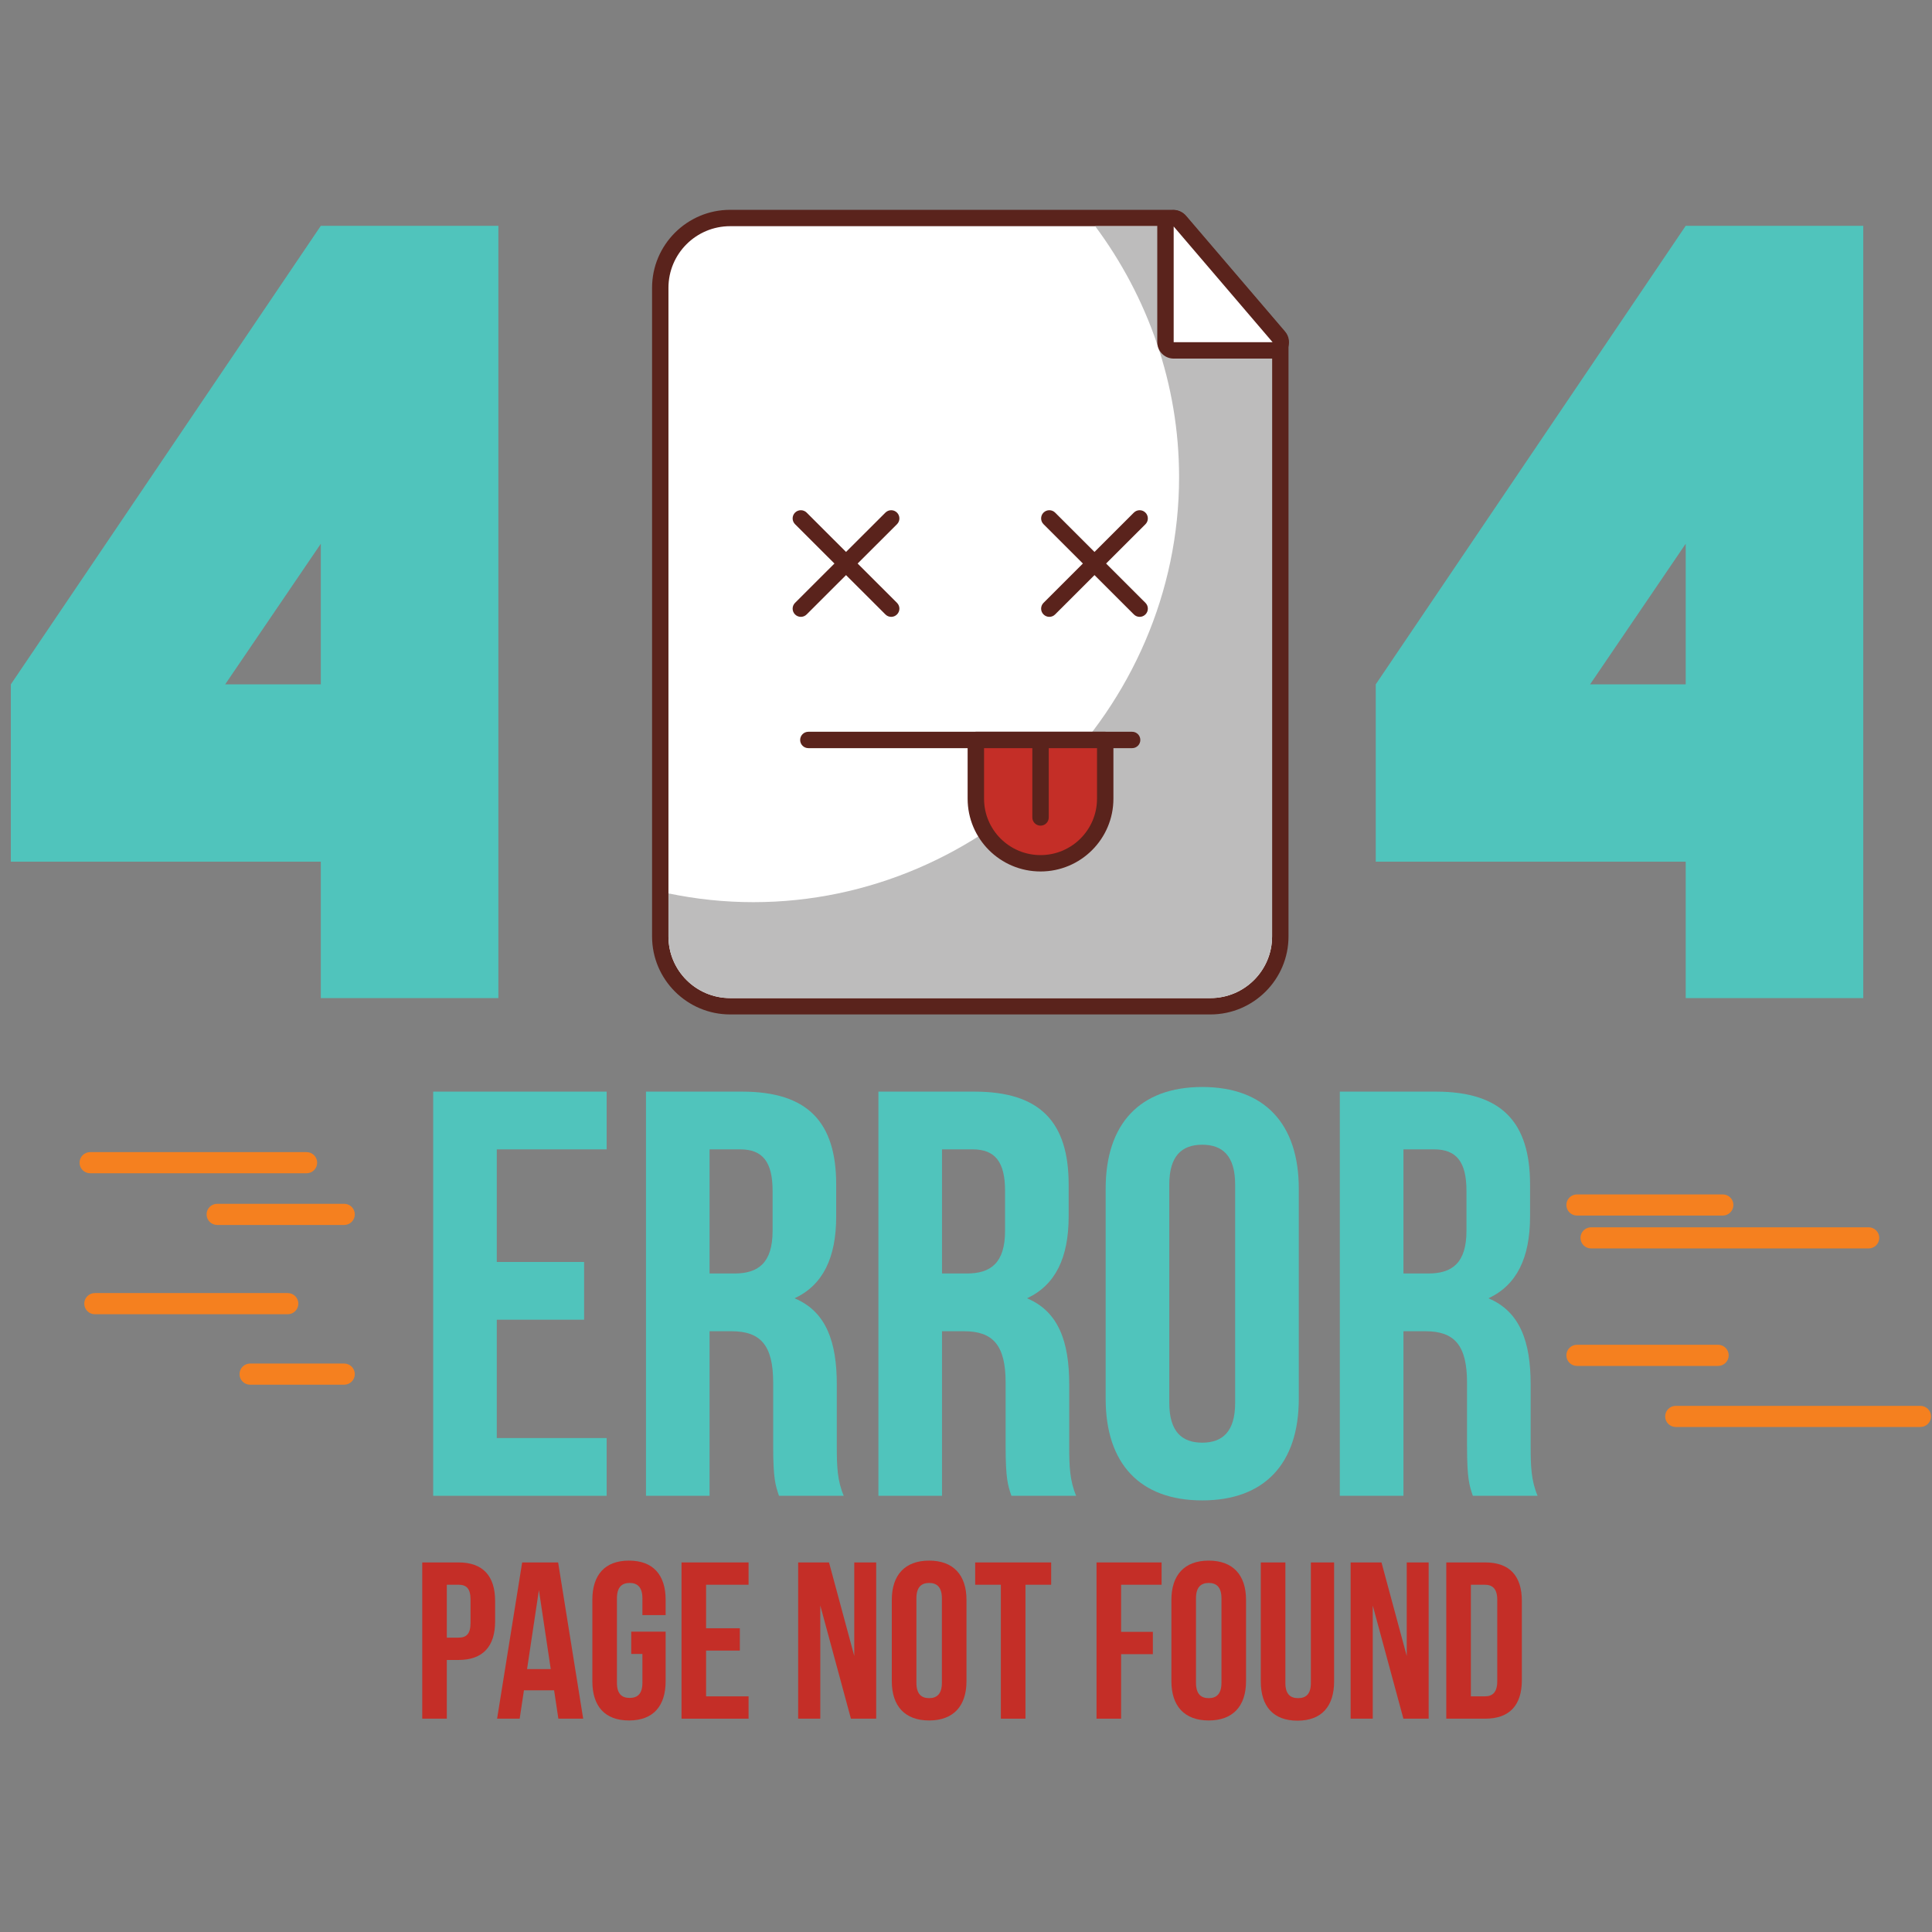 <svg xmlns="http://www.w3.org/2000/svg" xmlns:xlink="http://www.w3.org/1999/xlink" width="500" zoomAndPan="magnify" viewBox="0 0 375 375" height="500" preserveAspectRatio="xMidYMid meet" version="1.0"><rect x="0" y="0" width="375" height="375" fill="#808080" stroke="none"/><defs><clipPath id="b0e65fdf16"><path d="M 126 40.762 L 251 40.762 L 251 197 L 126 197 Z M 126 40.762 " clip-rule="nonzero"/></clipPath><clipPath id="56739fb323"><path d="M 224 40.762 L 251 40.762 L 251 70 L 224 70 Z M 224 40.762 " clip-rule="nonzero"/></clipPath></defs><path fill="#ffffff" d="M 141.723 195.316 C 134.242 195.316 128.16 189.242 128.16 181.766 L 128.16 55.863 C 128.16 48.395 134.242 42.316 141.723 42.316 L 227.676 42.316 C 228.141 42.316 228.582 42.52 228.883 42.875 L 248.121 65.344 C 248.367 65.633 248.504 66 248.504 66.379 L 248.504 181.766 C 248.504 189.242 242.418 195.316 234.938 195.316 L 141.723 195.316 " fill-opacity="1" fill-rule="nonzero"/><g clip-path="url(#b0e65fdf16)"><path fill="#5a231c" d="M 227.676 40.727 L 141.723 40.727 C 133.367 40.727 126.566 47.52 126.566 55.863 L 126.566 181.766 C 126.566 190.117 133.367 196.902 141.723 196.902 L 234.938 196.902 C 243.293 196.902 250.098 190.117 250.098 181.766 L 250.098 66.379 C 250.098 65.621 249.824 64.891 249.332 64.312 L 230.094 41.84 C 229.488 41.133 228.605 40.727 227.676 40.727 Z M 227.676 43.902 L 246.91 66.379 L 246.91 181.766 C 246.91 188.371 241.551 193.727 234.938 193.727 L 141.723 193.727 C 135.105 193.727 129.746 188.371 129.746 181.766 L 129.746 55.863 C 129.746 49.258 135.105 43.902 141.723 43.902 L 227.676 43.902 " fill-opacity="1" fill-rule="nonzero"/></g><path fill="#bdbcbc" d="M 227.676 43.902 L 212.578 43.902 C 222.773 57.633 228.859 74.512 228.859 92.602 C 228.859 137.578 191.273 175.109 146.227 175.109 C 140.598 175.109 135.086 174.52 129.746 173.406 L 129.746 181.766 C 129.746 188.371 135.105 193.727 141.723 193.727 L 234.938 193.727 C 241.551 193.727 246.91 188.371 246.91 181.766 L 246.91 66.379 L 227.676 43.902 " fill-opacity="1" fill-rule="nonzero"/><path fill="#ffffff" d="M 227.809 68.016 C 226.926 68.016 226.215 67.305 226.215 66.422 L 226.215 43.957 C 226.215 43.289 226.633 42.695 227.254 42.469 C 227.434 42.398 227.625 42.367 227.809 42.367 C 228.262 42.367 228.711 42.562 229.02 42.922 L 248.223 65.391 C 248.625 65.863 248.715 66.523 248.457 67.09 C 248.195 67.652 247.629 68.016 247.012 68.016 L 227.809 68.016 " fill-opacity="1" fill-rule="nonzero"/><g clip-path="url(#56739fb323)"><path fill="#5a231c" d="M 227.809 40.777 C 227.434 40.777 227.066 40.844 226.703 40.973 C 225.453 41.434 224.625 42.629 224.625 43.957 L 224.625 66.422 C 224.625 68.18 226.051 69.602 227.809 69.602 L 247.012 69.602 C 248.25 69.602 249.383 68.879 249.902 67.754 C 250.422 66.629 250.238 65.301 249.434 64.355 L 230.23 41.891 C 229.609 41.172 228.719 40.777 227.809 40.777 Z M 227.809 43.957 L 247.012 66.422 L 227.809 66.422 L 227.809 43.957 " fill-opacity="1" fill-rule="nonzero"/></g><path fill="#5a231c" d="M 154.316 101.746 L 171.859 119.262 C 172.477 119.887 173.484 119.887 174.105 119.262 C 174.73 118.645 174.73 117.637 174.109 117.016 L 156.57 99.496 C 155.949 98.879 154.941 98.879 154.316 99.496 C 153.695 100.121 153.695 101.125 154.316 101.746 " fill-opacity="1" fill-rule="nonzero"/><path fill="#5a231c" d="M 171.859 99.496 L 154.316 117.016 C 153.695 117.637 153.695 118.645 154.316 119.262 C 154.941 119.887 155.949 119.887 156.57 119.262 L 174.109 101.746 C 174.73 101.125 174.73 100.121 174.105 99.496 C 173.484 98.879 172.477 98.879 171.859 99.496 " fill-opacity="1" fill-rule="nonzero"/><path fill="#5a231c" d="M 202.547 101.746 L 220.082 119.262 C 220.703 119.887 221.711 119.887 222.328 119.262 C 222.953 118.645 222.953 117.637 222.336 117.016 L 204.797 99.496 C 204.18 98.879 203.172 98.879 202.547 99.496 C 201.926 100.121 201.926 101.125 202.547 101.746 " fill-opacity="1" fill-rule="nonzero"/><path fill="#5a231c" d="M 220.082 99.496 L 202.547 117.016 C 201.926 117.637 201.926 118.645 202.547 119.262 C 203.172 119.887 204.18 119.887 204.797 119.262 L 222.336 101.746 C 222.953 101.125 222.953 100.121 222.328 99.496 C 221.711 98.879 220.703 98.879 220.082 99.496 " fill-opacity="1" fill-rule="nonzero"/><path fill="#5a231c" d="M 156.902 145.215 L 219.746 145.215 C 220.625 145.215 221.336 144.504 221.336 143.629 C 221.336 142.746 220.625 142.035 219.746 142.035 L 156.902 142.035 C 156.027 142.035 155.309 142.746 155.309 143.629 C 155.309 144.504 156.027 145.215 156.902 145.215 " fill-opacity="1" fill-rule="nonzero"/><path fill="#c42e27" d="M 189.41 143.629 L 189.41 155.023 C 189.41 161.949 195.031 167.562 201.969 167.562 C 208.902 167.562 214.523 161.949 214.523 155.023 L 214.523 143.629 L 189.41 143.629 " fill-opacity="1" fill-rule="nonzero"/><path fill="#5a231c" d="M 189.41 143.629 L 187.816 143.629 L 187.816 155.023 C 187.82 162.828 194.152 169.152 201.969 169.152 C 209.777 169.152 216.113 162.828 216.113 155.023 L 216.113 143.629 C 216.113 143.207 215.945 142.797 215.648 142.5 C 215.355 142.207 214.941 142.035 214.523 142.035 L 189.41 142.035 C 188.992 142.035 188.578 142.207 188.285 142.5 C 187.988 142.797 187.816 143.207 187.816 143.629 L 189.41 143.629 L 189.41 145.215 L 212.93 145.215 L 212.93 155.023 C 212.93 158.055 211.707 160.777 209.719 162.766 C 207.73 164.75 205 165.973 201.969 165.973 C 198.938 165.973 196.203 164.75 194.215 162.766 C 192.227 160.777 191.004 158.055 191.004 155.023 L 191.004 143.629 L 189.41 143.629 L 189.41 145.215 L 189.41 143.629 " fill-opacity="1" fill-rule="nonzero"/><path fill="#5a231c" d="M 200.375 144.273 L 200.375 158.668 C 200.375 159.547 201.086 160.258 201.969 160.258 C 202.848 160.258 203.562 159.547 203.562 158.668 L 203.562 144.273 C 203.562 143.395 202.848 142.68 201.969 142.68 C 201.086 142.68 200.375 143.395 200.375 144.273 " fill-opacity="1" fill-rule="nonzero"/><path fill="#50c4bc" d="M 43.707 132.832 L 62.27 132.832 L 62.27 105.539 Z M 62.27 43.828 L 96.734 43.828 L 96.734 193.727 L 62.27 193.727 L 62.27 167.25 L 2.105 167.25 L 2.105 132.832 L 62.27 43.828 " fill-opacity="1" fill-rule="nonzero"/><path fill="#50c4bc" d="M 308.637 132.832 L 327.195 132.832 L 327.195 105.539 Z M 327.195 43.828 L 361.66 43.828 L 361.66 193.727 L 327.195 193.727 L 327.195 167.25 L 267.031 167.25 L 267.031 132.832 L 327.195 43.828 " fill-opacity="1" fill-rule="nonzero"/><path fill="#50c4bc" d="M 96.426 244.945 L 113.375 244.945 L 113.375 256.152 L 96.426 256.152 L 96.426 279.125 L 117.75 279.125 L 117.75 290.332 L 84.082 290.332 L 84.082 211.883 L 117.75 211.883 L 117.75 223.09 L 96.426 223.09 L 96.426 244.945 " fill-opacity="1" fill-rule="nonzero"/><path fill="#50c4bc" d="M 137.727 223.09 L 137.727 247.184 L 142.555 247.184 C 147.152 247.184 149.961 245.168 149.961 238.891 L 149.961 231.156 C 149.961 225.555 148.055 223.09 143.676 223.09 Z M 151.199 290.332 C 150.523 288.316 150.074 287.082 150.074 280.691 L 150.074 268.367 C 150.074 261.082 147.602 258.391 141.992 258.391 L 137.727 258.391 L 137.727 290.332 L 125.383 290.332 L 125.383 211.883 L 144.016 211.883 C 156.809 211.883 162.305 217.82 162.305 229.93 L 162.305 236.09 C 162.305 244.16 159.723 249.43 154.227 252 C 160.398 254.578 162.422 260.52 162.422 268.707 L 162.422 280.809 C 162.422 284.617 162.527 287.422 163.77 290.332 L 151.199 290.332 " fill-opacity="1" fill-rule="nonzero"/><path fill="#50c4bc" d="M 182.844 223.09 L 182.844 247.184 L 187.676 247.184 C 192.27 247.184 195.082 245.168 195.082 238.891 L 195.082 231.156 C 195.082 225.555 193.172 223.09 188.793 223.09 Z M 196.312 290.332 C 195.637 288.316 195.191 287.082 195.191 280.691 L 195.191 268.367 C 195.191 261.082 192.723 258.391 187.113 258.391 L 182.844 258.391 L 182.844 290.332 L 170.5 290.332 L 170.5 211.883 L 189.133 211.883 C 201.926 211.883 207.426 217.82 207.426 229.93 L 207.426 236.09 C 207.426 244.16 204.844 249.43 199.344 252 C 205.516 254.578 207.535 260.52 207.535 268.707 L 207.535 280.809 C 207.535 284.617 207.648 287.422 208.883 290.332 L 196.312 290.332 " fill-opacity="1" fill-rule="nonzero"/><path fill="#50c4bc" d="M 226.957 272.289 C 226.957 277.891 229.422 280.02 233.352 280.02 C 237.277 280.02 239.742 277.891 239.742 272.289 L 239.742 229.93 C 239.742 224.32 237.277 222.191 233.352 222.191 C 229.422 222.191 226.957 224.32 226.957 229.93 Z M 214.609 230.711 C 214.609 218.16 221.23 210.984 233.352 210.984 C 245.469 210.984 252.094 218.16 252.094 230.711 L 252.094 271.508 C 252.094 284.059 245.469 291.227 233.352 291.227 C 221.23 291.227 214.609 284.059 214.609 271.508 L 214.609 230.711 " fill-opacity="1" fill-rule="nonzero"/><path fill="#50c4bc" d="M 272.41 223.09 L 272.41 247.184 L 277.234 247.184 C 281.836 247.184 284.641 245.168 284.641 238.891 L 284.641 231.156 C 284.641 225.555 282.73 223.09 278.355 223.09 Z M 285.875 290.332 C 285.203 288.316 284.75 287.082 284.75 280.691 L 284.75 268.367 C 284.75 261.082 282.285 258.391 276.672 258.391 L 272.41 258.391 L 272.41 290.332 L 260.059 290.332 L 260.059 211.883 L 278.691 211.883 C 291.484 211.883 296.984 217.82 296.984 229.93 L 296.984 236.09 C 296.984 244.16 294.402 249.43 288.906 252 C 295.078 254.578 297.098 260.52 297.098 268.707 L 297.098 280.809 C 297.098 284.617 297.211 287.422 298.445 290.332 L 285.875 290.332 " fill-opacity="1" fill-rule="nonzero"/><path fill="#f5801f" d="M 17.5 227.73 L 59.508 227.73 C 60.641 227.73 61.562 226.812 61.562 225.676 C 61.562 224.543 60.641 223.625 59.508 223.625 L 17.5 223.625 C 16.359 223.625 15.441 224.543 15.441 225.676 C 15.441 226.812 16.359 227.73 17.5 227.73 " fill-opacity="1" fill-rule="nonzero"/><path fill="#f5801f" d="M 42.156 237.766 L 66.812 237.766 C 67.945 237.766 68.867 236.848 68.867 235.715 C 68.867 234.578 67.945 233.656 66.812 233.656 L 42.156 233.656 C 41.016 233.656 40.098 234.578 40.098 235.715 C 40.098 236.848 41.016 237.766 42.156 237.766 " fill-opacity="1" fill-rule="nonzero"/><path fill="#f5801f" d="M 18.41 255.094 L 55.855 255.094 C 56.988 255.094 57.91 254.172 57.91 253.035 C 57.91 251.906 56.988 250.984 55.855 250.984 L 18.41 250.984 C 17.27 250.984 16.355 251.906 16.355 253.035 C 16.355 254.172 17.27 255.094 18.41 255.094 " fill-opacity="1" fill-rule="nonzero"/><path fill="#f5801f" d="M 48.547 268.77 L 66.812 268.77 C 67.945 268.77 68.867 267.855 68.867 266.719 C 68.867 265.586 67.945 264.664 66.812 264.664 L 48.547 264.664 C 47.41 264.664 46.492 265.586 46.492 266.719 C 46.492 267.855 47.41 268.77 48.547 268.77 " fill-opacity="1" fill-rule="nonzero"/><path fill="#f5801f" d="M 306.086 235.938 L 334.398 235.938 C 335.531 235.938 336.453 235.016 336.453 233.887 C 336.453 232.754 335.531 231.836 334.398 231.836 L 306.086 231.836 C 304.953 231.836 304.031 232.754 304.031 233.887 C 304.031 235.016 304.953 235.938 306.086 235.938 " fill-opacity="1" fill-rule="nonzero"/><path fill="#f5801f" d="M 308.828 242.32 L 362.707 242.32 C 363.84 242.32 364.762 241.406 364.762 240.27 C 364.762 239.141 363.84 238.219 362.707 238.219 L 308.828 238.219 C 307.688 238.219 306.773 239.141 306.773 240.27 C 306.773 241.406 307.688 242.32 308.828 242.32 " fill-opacity="1" fill-rule="nonzero"/><path fill="#f5801f" d="M 306.086 265.125 L 333.484 265.125 C 334.617 265.125 335.539 264.207 335.539 263.07 C 335.539 261.938 334.617 261.02 333.484 261.02 L 306.086 261.02 C 304.953 261.02 304.031 261.938 304.031 263.07 C 304.031 264.207 304.953 265.125 306.086 265.125 " fill-opacity="1" fill-rule="nonzero"/><path fill="#f5801f" d="M 325.262 276.977 L 372.754 276.977 C 373.887 276.977 374.809 276.059 374.809 274.926 C 374.809 273.793 373.887 272.875 372.754 272.875 L 325.262 272.875 C 324.129 272.875 323.207 273.793 323.207 274.926 C 323.207 276.059 324.129 276.977 325.262 276.977 " fill-opacity="1" fill-rule="nonzero"/><path fill="#c42e27" d="M 86.727 307.598 L 86.727 317.867 L 88.984 317.867 C 90.504 317.867 91.328 317.172 91.328 315.008 L 91.328 310.457 C 91.328 308.289 90.504 307.598 88.984 307.598 Z M 96.102 310.762 L 96.102 314.703 C 96.102 319.555 93.754 322.199 88.984 322.199 L 86.727 322.199 L 86.727 333.594 L 81.957 333.594 L 81.957 303.266 L 88.984 303.266 C 93.754 303.266 96.102 305.906 96.102 310.762 " fill-opacity="1" fill-rule="nonzero"/><path fill="#c42e27" d="M 102.301 323.973 L 106.902 323.973 L 104.602 308.637 Z M 113.195 333.594 L 108.379 333.594 L 107.551 328.094 L 101.695 328.094 L 100.871 333.594 L 96.488 333.594 L 101.352 303.266 L 108.332 303.266 L 113.195 333.594 " fill-opacity="1" fill-rule="nonzero"/><path fill="#c42e27" d="M 122.52 316.699 L 129.199 316.699 L 129.199 326.312 C 129.199 331.172 126.773 333.941 122.086 333.941 C 117.398 333.941 114.973 331.172 114.973 326.312 L 114.973 310.543 C 114.973 305.691 117.398 302.914 122.086 302.914 C 126.773 302.914 129.199 305.691 129.199 310.543 L 129.199 313.492 L 124.691 313.492 L 124.691 310.238 C 124.691 308.074 123.734 307.25 122.215 307.25 C 120.699 307.25 119.746 308.074 119.746 310.238 L 119.746 326.621 C 119.746 328.785 120.699 329.566 122.215 329.566 C 123.734 329.566 124.691 328.785 124.691 326.621 L 124.691 321.027 L 122.52 321.027 L 122.52 316.699 " fill-opacity="1" fill-rule="nonzero"/><path fill="#c42e27" d="M 137.051 316.043 L 143.602 316.043 L 143.602 320.379 L 137.051 320.379 L 137.051 329.262 L 145.297 329.262 L 145.297 333.594 L 132.281 333.594 L 132.281 303.266 L 145.297 303.266 L 145.297 307.598 L 137.051 307.598 L 137.051 316.043 " fill-opacity="1" fill-rule="nonzero"/><path fill="#c42e27" d="M 159.219 311.629 L 159.219 333.594 L 154.922 333.594 L 154.922 303.266 L 160.91 303.266 L 165.812 321.418 L 165.812 303.266 L 170.066 303.266 L 170.066 333.594 L 165.164 333.594 L 159.219 311.629 " fill-opacity="1" fill-rule="nonzero"/><path fill="#c42e27" d="M 177.875 326.621 C 177.875 328.785 178.824 329.609 180.344 329.609 C 181.859 329.609 182.82 328.785 182.82 326.621 L 182.82 310.238 C 182.82 308.074 181.859 307.25 180.344 307.25 C 178.824 307.25 177.875 308.074 177.875 310.238 Z M 173.098 310.543 C 173.098 305.691 175.66 302.914 180.344 302.914 C 185.027 302.914 187.594 305.691 187.594 310.543 L 187.594 326.312 C 187.594 331.172 185.027 333.941 180.344 333.941 C 175.66 333.941 173.098 331.172 173.098 326.312 L 173.098 310.543 " fill-opacity="1" fill-rule="nonzero"/><path fill="#c42e27" d="M 189.281 303.266 L 204.031 303.266 L 204.031 307.598 L 199.043 307.598 L 199.043 333.594 L 194.266 333.594 L 194.266 307.598 L 189.281 307.598 L 189.281 303.266 " fill-opacity="1" fill-rule="nonzero"/><path fill="#c42e27" d="M 217.605 316.742 L 223.77 316.742 L 223.77 321.074 L 217.605 321.074 L 217.605 333.594 L 212.836 333.594 L 212.836 303.266 L 225.465 303.266 L 225.465 307.598 L 217.605 307.598 L 217.605 316.742 " fill-opacity="1" fill-rule="nonzero"/><path fill="#c42e27" d="M 232.141 326.621 C 232.141 328.785 233.094 329.609 234.613 329.609 C 236.129 329.609 237.086 328.785 237.086 326.621 L 237.086 310.238 C 237.086 308.074 236.129 307.25 234.613 307.25 C 233.094 307.25 232.141 308.074 232.141 310.238 Z M 227.367 310.543 C 227.367 305.691 229.926 302.914 234.613 302.914 C 239.297 302.914 241.855 305.691 241.855 310.543 L 241.855 326.312 C 241.855 331.172 239.297 333.941 234.613 333.941 C 229.926 333.941 227.367 331.172 227.367 326.312 L 227.367 310.543 " fill-opacity="1" fill-rule="nonzero"/><path fill="#c42e27" d="M 249.492 303.266 L 249.492 326.664 C 249.492 328.828 250.445 329.609 251.965 329.609 C 253.48 329.609 254.438 328.828 254.438 326.664 L 254.438 303.266 L 258.949 303.266 L 258.949 326.359 C 258.949 331.211 256.52 333.98 251.836 333.98 C 247.152 333.98 244.719 331.211 244.719 326.359 L 244.719 303.266 L 249.492 303.266 " fill-opacity="1" fill-rule="nonzero"/><path fill="#c42e27" d="M 266.449 311.629 L 266.449 333.594 L 262.156 333.594 L 262.156 303.266 L 268.145 303.266 L 273.047 321.418 L 273.047 303.266 L 277.301 303.266 L 277.301 333.594 L 272.398 333.594 L 266.449 311.629 " fill-opacity="1" fill-rule="nonzero"/><path fill="#c42e27" d="M 285.496 307.598 L 285.496 329.262 L 288.188 329.262 C 289.707 329.262 290.617 328.48 290.617 326.312 L 290.617 310.543 C 290.617 308.379 289.707 307.598 288.188 307.598 Z M 280.723 303.266 L 288.273 303.266 C 293.043 303.266 295.391 305.906 295.391 310.762 L 295.391 326.098 C 295.391 330.953 293.043 333.594 288.273 333.594 L 280.723 333.594 L 280.723 303.266 " fill-opacity="1" fill-rule="nonzero"/></svg>